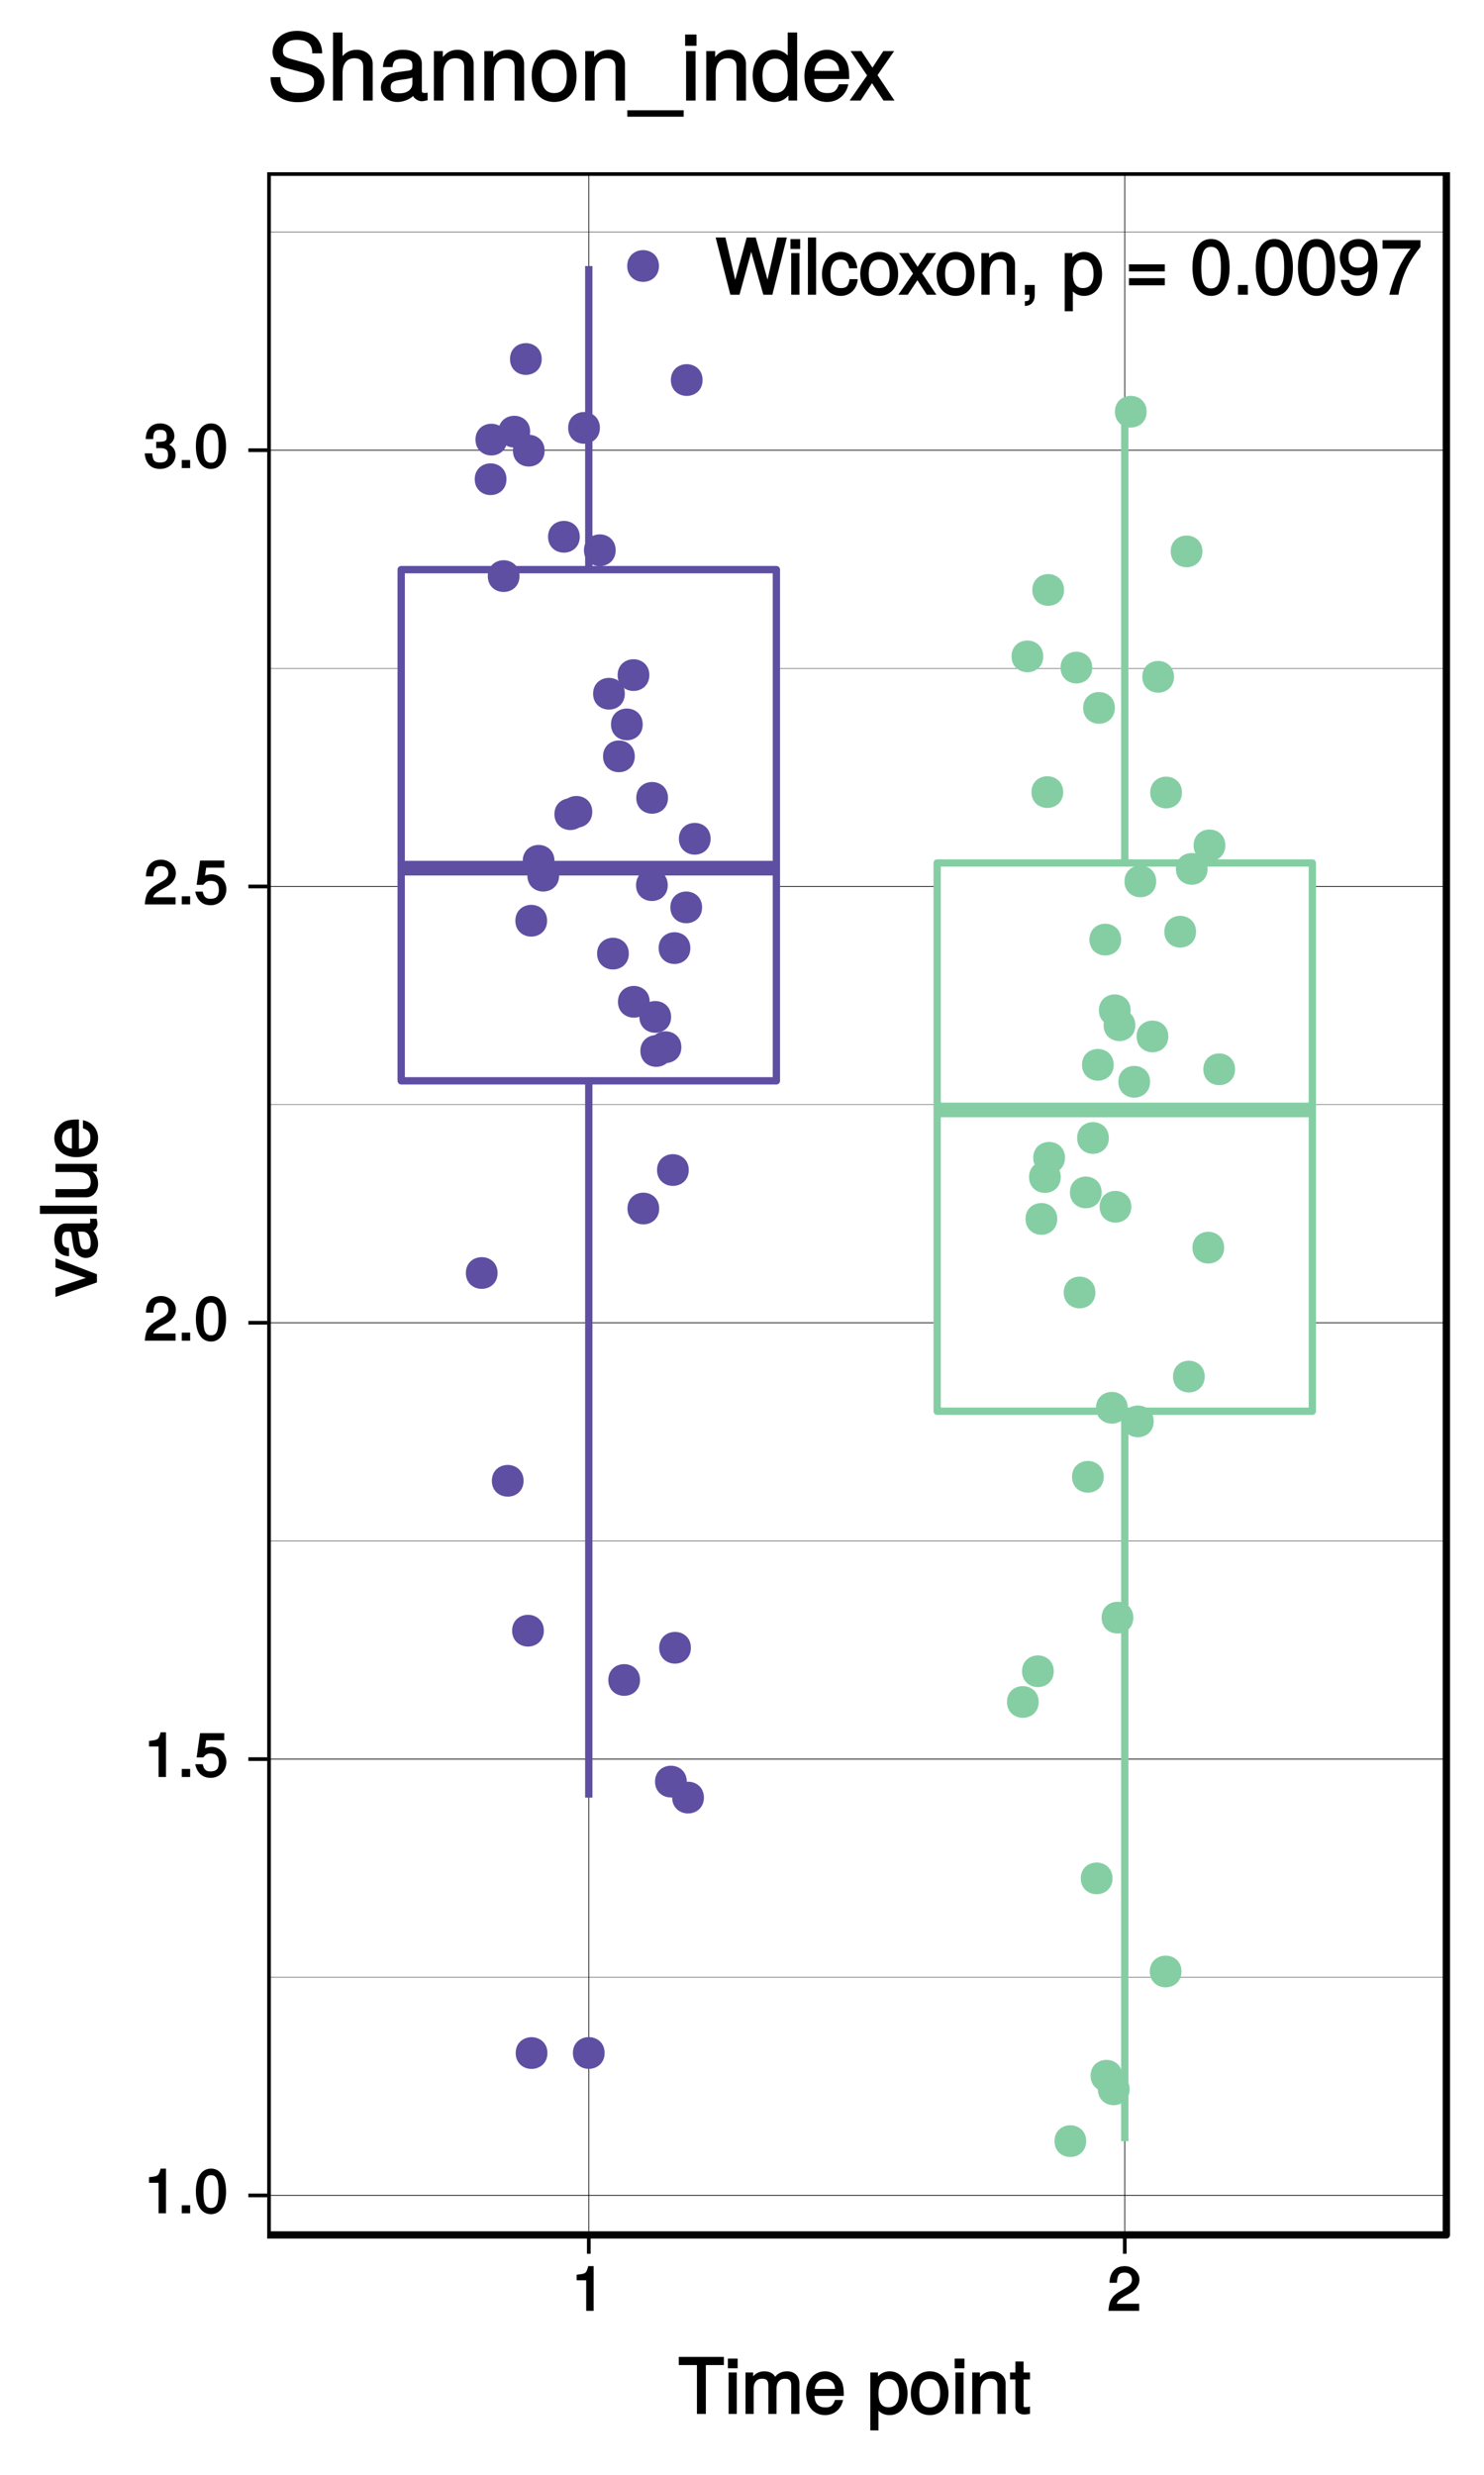 <?xml version="1.0" encoding="UTF-8"?>
<svg xmlns="http://www.w3.org/2000/svg" xmlns:xlink="http://www.w3.org/1999/xlink" width="216pt" height="360pt" viewBox="0 0 216 360" version="1.1">
<defs>
<g>
<symbol overflow="visible" id="glyph0-0">
<path style="stroke:none;" d=""/>
</symbol>
<symbol overflow="visible" id="glyph0-1">
<path style="stroke:none;" d="M 10.266 -8.328 L 9 -8.328 L 7.484 -1.641 L 7.766 -1.641 L 5.891 -8.328 L 4.578 -8.328 L 2.766 -1.641 L 3.031 -1.641 L 1.484 -8.328 L 0.062 -8.328 L 2.203 0 L 3.531 0 L 5.375 -6.75 L 5.094 -6.75 L 7 0 L 8.312 0 L 10.422 -8.328 Z M 10.266 -8.328 "/>
</symbol>
<symbol overflow="visible" id="glyph0-2">
<path style="stroke:none;" d="M 1.828 -0.125 L 1.828 -6.062 L 0.625 -6.062 L 0.625 0 L 1.828 0 Z M 1.938 -6.797 L 1.938 -8.094 L 0.516 -8.094 L 0.516 -6.656 L 1.938 -6.656 Z M 1.938 -6.797 "/>
</symbol>
<symbol overflow="visible" id="glyph0-3">
<path style="stroke:none;" d="M 1.797 -0.125 L 1.797 -8.328 L 0.609 -8.328 L 0.609 0 L 1.797 0 Z M 1.797 -0.125 "/>
</symbol>
<symbol overflow="visible" id="glyph0-4">
<path style="stroke:none;" d="M 5.266 -2.266 L 4.219 -2.266 C 4.047 -1.188 3.719 -0.969 2.922 -0.969 C 1.906 -0.969 1.438 -1.609 1.438 -2.969 C 1.438 -4.422 1.906 -5.109 2.906 -5.109 C 3.672 -5.109 4.016 -4.781 4.156 -3.844 L 5.344 -3.844 C 5.219 -5.391 4.203 -6.234 2.922 -6.234 C 1.359 -6.234 0.203 -4.891 0.203 -2.969 C 0.203 -1.109 1.344 0.172 2.906 0.172 C 4.281 0.172 5.297 -0.797 5.406 -2.266 Z M 5.266 -2.266 "/>
</symbol>
<symbol overflow="visible" id="glyph0-5">
<path style="stroke:none;" d="M 5.766 -2.984 C 5.766 -4.984 4.672 -6.234 3 -6.234 C 1.375 -6.234 0.25 -4.969 0.25 -3.031 C 0.25 -1.078 1.375 0.172 3.016 0.172 C 4.641 0.172 5.766 -1.078 5.766 -2.984 Z M 4.531 -3 C 4.531 -1.641 4.031 -0.969 3.016 -0.969 C 1.984 -0.969 1.484 -1.625 1.484 -3.031 C 1.484 -4.422 1.984 -5.109 3.016 -5.109 C 4.047 -5.109 4.531 -4.438 4.531 -3 Z M 4.531 -3 "/>
</symbol>
<symbol overflow="visible" id="glyph0-6">
<path style="stroke:none;" d="M 5.312 -0.234 L 3.375 -3.125 L 5.422 -6.062 L 4.047 -6.062 L 2.734 -4.062 L 1.406 -6.062 L 0.031 -6.062 L 2.062 -3.078 L -0.078 0 L 1.297 0 L 2.703 -2.109 L 4.078 0 L 5.469 0 Z M 5.312 -0.234 "/>
</symbol>
<symbol overflow="visible" id="glyph0-7">
<path style="stroke:none;" d="M 5.516 -0.125 L 5.516 -4.5 C 5.516 -5.469 4.656 -6.234 3.547 -6.234 C 2.688 -6.234 2.031 -5.859 1.531 -5.047 L 1.75 -4.953 L 1.75 -6.062 L 0.625 -6.062 L 0.625 0 L 1.828 0 L 1.828 -3.328 C 1.828 -4.5 2.328 -5.141 3.266 -5.141 C 4 -5.141 4.312 -4.844 4.312 -4.141 L 4.312 0 L 5.516 0 Z M 5.516 -0.125 "/>
</symbol>
<symbol overflow="visible" id="glyph0-8">
<path style="stroke:none;" d="M 2.25 0.047 L 2.25 -1.422 L 0.812 -1.422 L 0.812 0 L 1.484 0 L 1.484 0.062 C 1.484 0.828 1.484 0.906 0.812 0.938 L 0.812 1.625 C 1.734 1.625 2.25 1 2.25 0.047 Z M 2.25 0.047 "/>
</symbol>
<symbol overflow="visible" id="glyph0-9">
<path style="stroke:none;" d=""/>
</symbol>
<symbol overflow="visible" id="glyph0-10">
<path style="stroke:none;" d="M 5.906 -2.969 C 5.906 -4.922 4.828 -6.234 3.297 -6.234 C 2.5 -6.234 1.781 -5.828 1.344 -5.141 L 1.578 -5.047 L 1.578 -6.062 L 0.469 -6.062 L 0.469 2.406 L 1.656 2.406 L 1.656 -0.828 L 1.422 -0.734 C 1.906 -0.125 2.547 0.172 3.297 0.172 C 4.797 0.172 5.906 -1.125 5.906 -2.969 Z M 4.672 -3 C 4.672 -1.672 4.141 -0.969 3.141 -0.969 C 2.172 -0.969 1.656 -1.625 1.656 -2.984 C 1.656 -4.344 2.172 -5.094 3.141 -5.094 C 4.156 -5.094 4.672 -4.375 4.672 -3 Z M 4.672 -3 "/>
</symbol>
<symbol overflow="visible" id="glyph0-11">
<path style="stroke:none;" d="M 5.828 -3.531 L 5.828 -4.422 L 0.609 -4.422 L 0.609 -3.391 L 5.828 -3.391 Z M 5.828 -1.516 L 5.828 -2.406 L 0.609 -2.406 L 0.609 -1.375 L 5.828 -1.375 Z M 5.828 -1.516 "/>
</symbol>
<symbol overflow="visible" id="glyph0-12">
<path style="stroke:none;" d="M 5.734 -3.906 C 5.734 -6.609 4.734 -8.109 3.031 -8.109 C 1.344 -8.109 0.328 -6.594 0.328 -3.969 C 0.328 -1.328 1.359 0.172 3.031 0.172 C 4.688 0.172 5.734 -1.328 5.734 -3.906 Z M 4.469 -3.984 C 4.469 -1.766 4.094 -0.922 3.016 -0.922 C 1.984 -0.922 1.609 -1.812 1.609 -3.953 C 1.609 -6.094 1.984 -6.969 3.031 -6.969 C 4.094 -6.969 4.469 -6.094 4.469 -3.984 Z M 4.469 -3.984 "/>
</symbol>
<symbol overflow="visible" id="glyph0-13">
<path style="stroke:none;" d="M 2.25 -0.125 L 2.25 -1.422 L 0.812 -1.422 L 0.812 0 L 2.25 0 Z M 2.25 -0.125 "/>
</symbol>
<symbol overflow="visible" id="glyph0-14">
<path style="stroke:none;" d="M 5.75 -4.234 C 5.75 -6.688 4.766 -8.109 2.984 -8.109 C 1.484 -8.109 0.281 -6.906 0.281 -5.375 C 0.281 -3.906 1.406 -2.797 2.828 -2.797 C 3.562 -2.797 4.203 -3.094 4.703 -3.703 L 4.469 -3.797 C 4.469 -1.891 3.984 -0.969 2.875 -0.969 C 2.188 -0.969 1.844 -1.266 1.656 -2.156 L 0.422 -2.156 C 0.625 -0.734 1.609 0.172 2.812 0.172 C 4.641 0.172 5.75 -1.531 5.75 -4.234 Z M 4.422 -5.391 C 4.422 -4.438 3.891 -3.938 2.938 -3.938 C 2 -3.938 1.547 -4.391 1.547 -5.453 C 1.547 -6.438 2.078 -6.984 2.969 -6.984 C 3.875 -6.984 4.422 -6.406 4.422 -5.391 Z M 4.422 -5.391 "/>
</symbol>
<symbol overflow="visible" id="glyph0-15">
<path style="stroke:none;" d="M 5.875 -6.984 L 5.875 -7.938 L 0.359 -7.938 L 0.359 -6.703 L 4.453 -6.703 C 3.078 -4.969 1.938 -2.578 1.344 0 L 2.672 0 C 3.125 -2.656 4.188 -4.922 5.875 -6.938 Z M 5.875 -6.984 "/>
</symbol>
<symbol overflow="visible" id="glyph1-0">
<path style="stroke:none;" d=""/>
</symbol>
<symbol overflow="visible" id="glyph1-1">
<path style="stroke:none;" d="M 3.203 -0.125 L 3.203 -6.5 L 2.422 -6.5 C 2.109 -5.406 2.094 -5.406 0.734 -5.25 L 0.734 -4.438 L 2.125 -4.438 L 2.125 0 L 3.203 0 Z M 3.203 -0.125 "/>
</symbol>
<symbol overflow="visible" id="glyph1-2">
<path style="stroke:none;" d="M 1.828 -0.125 L 1.828 -1.172 L 0.609 -1.172 L 0.609 0 L 1.828 0 Z M 1.828 -0.125 "/>
</symbol>
<symbol overflow="visible" id="glyph1-3">
<path style="stroke:none;" d="M 4.609 -3.125 C 4.609 -5.297 3.781 -6.5 2.422 -6.5 C 1.078 -6.5 0.219 -5.281 0.219 -3.188 C 0.219 -1.078 1.078 0.125 2.422 0.125 C 3.734 0.125 4.609 -1.078 4.609 -3.125 Z M 3.516 -3.203 C 3.516 -1.438 3.266 -0.781 2.406 -0.781 C 1.578 -0.781 1.312 -1.469 1.312 -3.172 C 1.312 -4.875 1.578 -5.547 2.422 -5.547 C 3.25 -5.547 3.516 -4.875 3.516 -3.203 Z M 3.516 -3.203 "/>
</symbol>
<symbol overflow="visible" id="glyph1-4">
<path style="stroke:none;" d="M 4.656 -2.203 C 4.656 -3.438 3.688 -4.375 2.5 -4.375 C 2.062 -4.375 1.594 -4.219 1.547 -4.188 L 1.719 -5.344 L 4.344 -5.344 L 4.344 -6.375 L 0.828 -6.375 L 0.328 -2.844 L 1.281 -2.844 C 1.688 -3.312 1.875 -3.422 2.359 -3.422 C 3.188 -3.422 3.562 -3.016 3.562 -2.094 C 3.562 -1.203 3.203 -0.812 2.359 -0.812 C 1.688 -0.812 1.422 -1.031 1.203 -1.859 L 0.125 -1.859 C 0.406 -0.5 1.266 0.125 2.375 0.125 C 3.641 0.125 4.656 -0.875 4.656 -2.203 Z M 4.656 -2.203 "/>
</symbol>
<symbol overflow="visible" id="glyph1-5">
<path style="stroke:none;" d="M 4.641 -4.547 C 4.641 -5.594 3.672 -6.5 2.5 -6.5 C 1.219 -6.5 0.328 -5.719 0.281 -4.078 L 1.359 -4.078 C 1.422 -5.25 1.703 -5.562 2.469 -5.562 C 3.172 -5.562 3.547 -5.188 3.547 -4.516 C 3.547 -4.031 3.297 -3.703 2.75 -3.391 L 1.938 -2.922 C 0.641 -2.188 0.219 -1.5 0.125 0 L 4.594 0 L 4.594 -1.031 L 1.344 -1.031 C 1.406 -1.406 1.641 -1.641 2.406 -2.078 L 3.281 -2.562 C 4.156 -3.031 4.641 -3.781 4.641 -4.547 Z M 4.641 -4.547 "/>
</symbol>
<symbol overflow="visible" id="glyph1-6">
<path style="stroke:none;" d="M 4.594 -1.938 C 4.594 -2.703 4.141 -3.266 3.391 -3.531 L 3.391 -3.266 C 3.969 -3.5 4.422 -4.031 4.422 -4.656 C 4.422 -5.734 3.547 -6.5 2.359 -6.5 C 1.109 -6.5 0.281 -5.688 0.25 -4.219 L 1.344 -4.219 C 1.359 -5.281 1.578 -5.562 2.375 -5.562 C 3.062 -5.562 3.312 -5.281 3.312 -4.625 C 3.312 -3.953 3.188 -3.812 1.781 -3.812 L 1.781 -2.906 L 2.359 -2.906 C 3.219 -2.906 3.5 -2.625 3.5 -1.938 C 3.5 -1.156 3.172 -0.812 2.359 -0.812 C 1.516 -0.812 1.266 -1.109 1.203 -2.141 L 0.109 -2.141 C 0.219 -0.625 1.062 0.125 2.344 0.125 C 3.625 0.125 4.594 -0.766 4.594 -1.938 Z M 4.594 -1.938 "/>
</symbol>
<symbol overflow="visible" id="glyph2-0">
<path style="stroke:none;" d=""/>
</symbol>
<symbol overflow="visible" id="glyph2-1">
<path style="stroke:none;" d="M 6.656 -7.25 L 6.656 -8.297 L 0.094 -8.297 L 0.094 -7.109 L 2.734 -7.109 L 2.734 0 L 4.031 0 L 4.031 -7.109 L 6.656 -7.109 Z M 6.656 -7.25 "/>
</symbol>
<symbol overflow="visible" id="glyph2-2">
<path style="stroke:none;" d="M 1.812 -0.125 L 1.812 -6.031 L 0.625 -6.031 L 0.625 0 L 1.812 0 Z M 1.938 -6.766 L 1.938 -8.047 L 0.516 -8.047 L 0.516 -6.641 L 1.938 -6.641 Z M 1.938 -6.766 "/>
</symbol>
<symbol overflow="visible" id="glyph2-3">
<path style="stroke:none;" d="M 8.484 -0.125 L 8.484 -4.453 C 8.484 -5.484 7.781 -6.203 6.703 -6.203 C 5.938 -6.203 5.375 -5.922 4.953 -5.406 C 4.688 -5.891 4.141 -6.203 3.391 -6.203 C 2.625 -6.203 2.016 -5.875 1.516 -5.188 L 1.75 -5.078 L 1.75 -6.031 L 0.641 -6.031 L 0.641 0 L 1.828 0 L 1.828 -3.75 C 1.828 -4.594 2.297 -5.125 3.047 -5.125 C 3.734 -5.125 3.969 -4.844 3.969 -4.109 L 3.969 0 L 5.156 0 L 5.156 -3.75 C 5.156 -4.594 5.641 -5.125 6.391 -5.125 C 7.062 -5.125 7.297 -4.828 7.297 -4.109 L 7.297 0 L 8.484 0 Z M 8.484 -0.125 "/>
</symbol>
<symbol overflow="visible" id="glyph2-4">
<path style="stroke:none;" d="M 5.781 -2.75 C 5.781 -3.594 5.703 -4.109 5.547 -4.547 C 5.172 -5.484 4.156 -6.203 3.078 -6.203 C 1.469 -6.203 0.297 -4.875 0.297 -2.984 C 0.297 -1.094 1.438 0.172 3.062 0.172 C 4.375 0.172 5.422 -0.719 5.672 -2.031 L 4.5 -2.031 C 4.203 -1.125 3.828 -0.953 3.094 -0.953 C 2.141 -0.953 1.547 -1.438 1.531 -2.625 L 5.781 -2.625 Z M 4.75 -3.469 C 4.75 -3.469 4.562 -3.625 4.578 -3.641 L 1.562 -3.641 C 1.625 -4.516 2.141 -5.078 3.062 -5.078 C 3.969 -5.078 4.516 -4.469 4.516 -3.562 Z M 4.75 -3.469 "/>
</symbol>
<symbol overflow="visible" id="glyph2-5">
<path style="stroke:none;" d=""/>
</symbol>
<symbol overflow="visible" id="glyph2-6">
<path style="stroke:none;" d="M 5.891 -2.953 C 5.891 -4.891 4.812 -6.203 3.281 -6.203 C 2.5 -6.203 1.766 -5.812 1.344 -5.125 L 1.578 -5.031 L 1.578 -6.031 L 0.469 -6.031 L 0.469 2.391 L 1.656 2.391 L 1.656 -0.828 L 1.422 -0.719 C 1.906 -0.125 2.547 0.172 3.281 0.172 C 4.781 0.172 5.891 -1.125 5.891 -2.953 Z M 4.656 -2.984 C 4.656 -1.672 4.125 -0.969 3.125 -0.969 C 2.156 -0.969 1.656 -1.609 1.656 -2.969 C 1.656 -4.328 2.156 -5.078 3.125 -5.078 C 4.141 -5.078 4.656 -4.359 4.656 -2.984 Z M 4.656 -2.984 "/>
</symbol>
<symbol overflow="visible" id="glyph2-7">
<path style="stroke:none;" d="M 5.734 -2.969 C 5.734 -4.969 4.656 -6.203 2.984 -6.203 C 1.375 -6.203 0.25 -4.953 0.25 -3.016 C 0.25 -1.078 1.359 0.172 3 0.172 C 4.625 0.172 5.734 -1.078 5.734 -2.969 Z M 4.516 -2.984 C 4.516 -1.625 4.016 -0.953 3 -0.953 C 1.984 -0.953 1.484 -1.609 1.484 -3.016 C 1.484 -4.406 1.984 -5.078 3 -5.078 C 4.031 -5.078 4.516 -4.406 4.516 -2.984 Z M 4.516 -2.984 "/>
</symbol>
<symbol overflow="visible" id="glyph2-8">
<path style="stroke:none;" d="M 5.484 -0.125 L 5.484 -4.484 C 5.484 -5.438 4.641 -6.203 3.531 -6.203 C 2.672 -6.203 2.031 -5.828 1.516 -5.031 L 1.75 -4.922 L 1.75 -6.031 L 0.625 -6.031 L 0.625 0 L 1.812 0 L 1.812 -3.312 C 1.812 -4.484 2.328 -5.125 3.25 -5.125 C 3.984 -5.125 4.297 -4.812 4.297 -4.125 L 4.297 0 L 5.484 0 Z M 5.484 -0.125 "/>
</symbol>
<symbol overflow="visible" id="glyph2-9">
<path style="stroke:none;" d="M 2.922 -0.125 L 2.922 -1.078 C 2.672 -1.016 2.531 -1 2.359 -1 C 1.953 -1 1.984 -0.969 1.984 -1.375 L 1.984 -5.016 L 2.922 -5.016 L 2.922 -6.031 L 1.984 -6.031 L 1.984 -7.625 L 0.797 -7.625 L 0.797 -6.031 L 0.016 -6.031 L 0.016 -5.016 L 0.797 -5.016 L 0.797 -0.969 C 0.797 -0.391 1.328 0.078 2.047 0.078 C 2.266 0.078 2.484 0.062 2.922 -0.016 Z M 2.922 -0.125 "/>
</symbol>
<symbol overflow="visible" id="glyph3-0">
<path style="stroke:none;" d=""/>
</symbol>
<symbol overflow="visible" id="glyph3-1">
<path style="stroke:none;" d="M -6.031 -5.344 L -6.031 -4.219 L -1.219 -2.547 L -1.219 -2.812 L -6.031 -1.234 L -6.031 0.078 L 0 -2.031 L 0 -3.219 L -6.031 -5.531 Z M -6.031 -5.344 "/>
</symbol>
<symbol overflow="visible" id="glyph3-2">
<path style="stroke:none;" d="M -0.156 -6.016 L -1.016 -6.016 C -0.969 -5.781 -0.969 -5.734 -0.969 -5.688 C -0.969 -5.375 -0.984 -5.328 -1.281 -5.328 L -4.484 -5.328 C -5.516 -5.328 -6.203 -4.438 -6.203 -3.031 C -6.203 -1.625 -5.516 -0.625 -4.062 -0.562 L -4.062 -1.766 C -4.891 -1.844 -5.078 -2.141 -5.078 -2.984 C -5.078 -3.812 -4.906 -4.141 -4.359 -4.141 L -4.109 -4.141 C -3.734 -4.141 -3.703 -4.047 -3.625 -3.328 C -3.453 -2.031 -3.406 -1.828 -3.266 -1.469 C -2.984 -0.797 -2.328 -0.312 -1.625 -0.312 C -0.578 -0.312 0.172 -1.188 0.172 -2.359 C 0.172 -3.094 -0.172 -3.891 -0.531 -4.234 C -0.375 -4.266 0.078 -4.812 0.078 -5.266 C 0.078 -5.438 0.062 -5.594 -0.062 -6.016 Z M -2.125 -4.141 C -1.297 -4.141 -0.906 -3.438 -0.906 -2.547 C -0.906 -1.844 -1.016 -1.547 -1.656 -1.547 C -2.25 -1.547 -2.391 -1.828 -2.531 -2.812 C -2.656 -3.766 -2.703 -3.969 -2.781 -4.141 Z M -2.125 -4.141 "/>
</symbol>
<symbol overflow="visible" id="glyph3-3">
<path style="stroke:none;" d="M -0.125 -1.797 L -8.297 -1.797 L -8.297 -0.609 L 0 -0.609 L 0 -1.797 Z M -0.125 -1.797 "/>
</symbol>
<symbol overflow="visible" id="glyph3-4">
<path style="stroke:none;" d="M -0.125 -5.438 L -6.031 -5.438 L -6.031 -4.25 L -2.719 -4.25 C -1.547 -4.25 -0.906 -3.766 -0.906 -2.812 C -0.906 -2.094 -1.203 -1.766 -1.906 -1.766 L -6.031 -1.766 L -6.031 -0.578 L -1.547 -0.578 C -0.578 -0.578 0.172 -1.438 0.172 -2.547 C 0.172 -3.406 -0.172 -4.031 -0.922 -4.562 L -1.016 -4.328 L 0 -4.328 L 0 -5.438 Z M -0.125 -5.438 "/>
</symbol>
<symbol overflow="visible" id="glyph3-5">
<path style="stroke:none;" d="M -2.75 -5.781 C -3.594 -5.781 -4.109 -5.703 -4.547 -5.547 C -5.484 -5.172 -6.203 -4.156 -6.203 -3.078 C -6.203 -1.469 -4.875 -0.297 -2.984 -0.297 C -1.094 -0.297 0.172 -1.438 0.172 -3.062 C 0.172 -4.375 -0.719 -5.422 -2.031 -5.672 L -2.031 -4.5 C -1.125 -4.203 -0.953 -3.828 -0.953 -3.094 C -0.953 -2.141 -1.438 -1.547 -2.625 -1.531 L -2.625 -5.781 Z M -3.469 -4.75 C -3.469 -4.75 -3.625 -4.562 -3.641 -4.578 L -3.641 -1.562 C -4.516 -1.625 -5.078 -2.141 -5.078 -3.062 C -5.078 -3.969 -4.469 -4.516 -3.562 -4.516 Z M -3.469 -4.75 "/>
</symbol>
<symbol overflow="visible" id="glyph4-0">
<path style="stroke:none;" d=""/>
</symbol>
<symbol overflow="visible" id="glyph4-1">
<path style="stroke:none;" d="M 8.328 -2.766 C 8.328 -3.969 7.453 -4.984 6.156 -5.328 L 3.734 -5.984 C 2.578 -6.281 2.281 -6.516 2.281 -7.266 C 2.281 -8.234 3.016 -8.828 4.297 -8.828 C 5.828 -8.828 6.562 -8.266 6.562 -6.875 L 8 -6.875 C 8 -8.906 6.562 -10.141 4.344 -10.141 C 2.234 -10.141 0.781 -8.828 0.781 -7.094 C 0.781 -5.922 1.547 -5.047 2.812 -4.719 L 5.203 -4.078 C 6.422 -3.766 6.828 -3.406 6.828 -2.656 C 6.828 -1.594 6.172 -1.125 4.516 -1.125 C 2.688 -1.125 1.922 -1.891 1.922 -3.406 L 0.484 -3.406 C 0.484 -0.984 2.172 0.234 4.438 0.234 C 6.875 0.234 8.328 -1.062 8.328 -2.766 Z M 8.328 -2.766 "/>
</symbol>
<symbol overflow="visible" id="glyph4-2">
<path style="stroke:none;" d="M 6.547 -0.125 L 6.547 -5.359 C 6.547 -6.516 5.578 -7.391 4.234 -7.391 C 3.266 -7.391 2.562 -7.031 1.922 -6.188 L 2.156 -6.094 L 2.156 -9.906 L 0.781 -9.906 L 0.781 0 L 2.156 0 L 2.156 -3.953 C 2.156 -5.359 2.766 -6.156 3.891 -6.156 C 4.672 -6.156 5.172 -5.828 5.172 -4.922 L 5.172 0 L 6.547 0 Z M 6.547 -0.125 "/>
</symbol>
<symbol overflow="visible" id="glyph4-3">
<path style="stroke:none;" d="M 7.203 -0.156 L 7.203 -1.156 C 6.938 -1.109 6.891 -1.109 6.828 -1.109 C 6.438 -1.109 6.359 -1.156 6.359 -1.5 L 6.359 -5.359 C 6.359 -6.594 5.328 -7.391 3.625 -7.391 C 1.953 -7.391 0.781 -6.609 0.703 -4.875 L 2.094 -4.875 C 2.188 -5.844 2.562 -6.094 3.594 -6.094 C 4.578 -6.094 4.984 -5.859 4.984 -5.203 L 4.984 -4.906 C 4.984 -4.453 4.859 -4.391 3.984 -4.297 C 2.422 -4.094 2.188 -4.047 1.766 -3.875 C 0.969 -3.531 0.406 -2.766 0.406 -1.922 C 0.406 -0.672 1.422 0.203 2.828 0.203 C 3.703 0.203 4.656 -0.219 5.094 -0.672 C 5.156 -0.422 5.766 0.094 6.312 0.094 C 6.531 0.094 6.703 0.062 7.203 -0.047 Z M 4.984 -2.516 C 4.984 -1.531 4.125 -1.047 3.062 -1.047 C 2.203 -1.047 1.828 -1.203 1.828 -1.953 C 1.828 -2.688 2.188 -2.859 3.359 -3.031 C 4.531 -3.188 4.766 -3.25 4.984 -3.359 Z M 4.984 -2.516 "/>
</symbol>
<symbol overflow="visible" id="glyph4-4">
<path style="stroke:none;" d="M 6.562 -0.125 L 6.562 -5.359 C 6.562 -6.516 5.578 -7.391 4.234 -7.391 C 3.203 -7.391 2.438 -6.938 1.828 -5.984 L 2.078 -5.891 L 2.078 -7.203 L 0.781 -7.203 L 0.781 0 L 2.156 0 L 2.156 -3.953 C 2.156 -5.359 2.781 -6.156 3.906 -6.156 C 4.781 -6.156 5.188 -5.75 5.188 -4.922 L 5.188 0 L 6.562 0 Z M 6.562 -0.125 "/>
</symbol>
<symbol overflow="visible" id="glyph4-5">
<path style="stroke:none;" d="M 6.859 -3.531 C 6.859 -5.922 5.578 -7.391 3.594 -7.391 C 1.656 -7.391 0.328 -5.922 0.328 -3.594 C 0.328 -1.266 1.641 0.203 3.609 0.203 C 5.547 0.203 6.859 -1.266 6.859 -3.531 Z M 5.438 -3.547 C 5.438 -1.922 4.812 -1.094 3.609 -1.094 C 2.375 -1.094 1.75 -1.922 1.75 -3.594 C 1.75 -5.25 2.375 -6.094 3.609 -6.094 C 4.844 -6.094 5.438 -5.266 5.438 -3.547 Z M 5.438 -3.547 "/>
</symbol>
<symbol overflow="visible" id="glyph4-6">
<path style="stroke:none;" d="M 7.766 2.203 L 7.766 1.406 L -0.438 1.406 L -0.438 2.344 L 7.766 2.344 Z M 7.766 2.203 "/>
</symbol>
<symbol overflow="visible" id="glyph4-7">
<path style="stroke:none;" d="M 2.156 -0.125 L 2.156 -7.203 L 0.781 -7.203 L 0.781 0 L 2.156 0 Z M 2.297 -8.094 L 2.297 -9.609 L 0.641 -9.609 L 0.641 -7.969 L 2.297 -7.969 Z M 2.297 -8.094 "/>
</symbol>
<symbol overflow="visible" id="glyph4-8">
<path style="stroke:none;" d="M 6.672 -0.125 L 6.672 -9.906 L 5.297 -9.906 L 5.297 -6.172 L 5.531 -6.266 C 5.062 -6.969 4.234 -7.391 3.312 -7.391 C 1.516 -7.391 0.203 -5.859 0.203 -3.656 C 0.203 -1.328 1.484 0.203 3.359 0.203 C 4.297 0.203 5.062 -0.203 5.656 -1.062 L 5.406 -1.156 L 5.406 0 L 6.672 0 Z M 5.297 -3.562 C 5.297 -1.969 4.672 -1.109 3.516 -1.109 C 2.297 -1.109 1.625 -1.984 1.625 -3.594 C 1.625 -5.203 2.297 -6.094 3.5 -6.094 C 4.688 -6.094 5.297 -5.156 5.297 -3.562 Z M 5.297 -3.562 "/>
</symbol>
<symbol overflow="visible" id="glyph4-9">
<path style="stroke:none;" d="M 6.906 -3.281 C 6.906 -4.281 6.828 -4.906 6.625 -5.422 C 6.172 -6.562 4.984 -7.391 3.703 -7.391 C 1.766 -7.391 0.391 -5.828 0.391 -3.547 C 0.391 -1.281 1.734 0.203 3.672 0.203 C 5.25 0.203 6.484 -0.828 6.781 -2.375 L 5.406 -2.375 C 5.062 -1.328 4.594 -1.094 3.703 -1.094 C 2.562 -1.094 1.828 -1.688 1.812 -3.141 L 6.906 -3.141 Z M 5.688 -4.156 C 5.688 -4.156 5.5 -4.297 5.5 -4.312 L 1.844 -4.312 C 1.922 -5.406 2.578 -6.094 3.688 -6.094 C 4.766 -6.094 5.453 -5.328 5.453 -4.25 Z M 5.688 -4.156 "/>
</symbol>
<symbol overflow="visible" id="glyph4-10">
<path style="stroke:none;" d="M 6.344 -0.219 L 4.016 -3.703 L 6.438 -7.203 L 4.859 -7.203 L 3.281 -4.797 L 1.672 -7.203 L 0.094 -7.203 L 2.5 -3.656 L -0.047 0 L 1.547 0 L 3.219 -2.531 L 4.891 0 L 6.5 0 Z M 6.344 -0.219 "/>
</symbol>
</g>
<clipPath id="clip1">
  <path d="M 38.891 25.055 L 211 25.055 L 211 326 L 38.891 326 Z M 38.891 25.055 "/>
</clipPath>
<clipPath id="clip2">
  <path d="M 38.891 287 L 211 287 L 211 288 L 38.891 288 Z M 38.891 287 "/>
</clipPath>
<clipPath id="clip3">
  <path d="M 38.891 224 L 211 224 L 211 225 L 38.891 225 Z M 38.891 224 "/>
</clipPath>
<clipPath id="clip4">
  <path d="M 38.891 160 L 211 160 L 211 161 L 38.891 161 Z M 38.891 160 "/>
</clipPath>
<clipPath id="clip5">
  <path d="M 38.891 97 L 211 97 L 211 98 L 38.891 98 Z M 38.891 97 "/>
</clipPath>
<clipPath id="clip6">
  <path d="M 38.891 33 L 211 33 L 211 34 L 38.891 34 Z M 38.891 33 "/>
</clipPath>
<clipPath id="clip7">
  <path d="M 38.891 319 L 211 319 L 211 320 L 38.891 320 Z M 38.891 319 "/>
</clipPath>
<clipPath id="clip8">
  <path d="M 38.891 255 L 211 255 L 211 256 L 38.891 256 Z M 38.891 255 "/>
</clipPath>
<clipPath id="clip9">
  <path d="M 38.891 192 L 211 192 L 211 193 L 38.891 193 Z M 38.891 192 "/>
</clipPath>
<clipPath id="clip10">
  <path d="M 38.891 128 L 211 128 L 211 130 L 38.891 130 Z M 38.891 128 "/>
</clipPath>
<clipPath id="clip11">
  <path d="M 38.891 65 L 211 65 L 211 66 L 38.891 66 Z M 38.891 65 "/>
</clipPath>
<clipPath id="clip12">
  <path d="M 85 25.055 L 86 25.055 L 86 326 L 85 326 Z M 85 25.055 "/>
</clipPath>
<clipPath id="clip13">
  <path d="M 163 25.055 L 164 25.055 L 164 326 L 163 326 Z M 163 25.055 "/>
</clipPath>
<clipPath id="clip14">
  <path d="M 38.891 25.055 L 211.52 25.055 L 211.52 326 L 38.891 326 Z M 38.891 25.055 "/>
</clipPath>
</defs>
<g id="surface20">
<rect x="0" y="0" width="216" height="360" style="fill:rgb(100%,100%,100%);fill-opacity:1;stroke:none;"/>
<rect x="0" y="0" width="216" height="360" style="fill:rgb(100%,100%,100%);fill-opacity:1;stroke:none;"/>
<path style="fill:none;stroke-width:1.067;stroke-linecap:round;stroke-linejoin:round;stroke:rgb(100%,100%,100%);stroke-opacity:1;stroke-miterlimit:10;" d="M 0 360 L 216 360 L 216 0 L 0 0 Z M 0 360 "/>
<g clip-path="url(#clip1)" clip-rule="nonzero">
<path style=" stroke:none;fill-rule:nonzero;fill:rgb(100%,100%,100%);fill-opacity:1;" d="M 38.891 325.109 L 210.52 325.109 L 210.52 25.055 L 38.891 25.055 Z M 38.891 325.109 "/>
</g>
<g clip-path="url(#clip2)" clip-rule="nonzero">
<path style="fill:none;stroke-width:0.053;stroke-linecap:butt;stroke-linejoin:round;stroke:rgb(0%,0%,0%);stroke-opacity:1;stroke-miterlimit:10;" d="M 38.891 287.625 L 210.52 287.625 "/>
</g>
<g clip-path="url(#clip3)" clip-rule="nonzero">
<path style="fill:none;stroke-width:0.053;stroke-linecap:butt;stroke-linejoin:round;stroke:rgb(0%,0%,0%);stroke-opacity:1;stroke-miterlimit:10;" d="M 38.891 224.156 L 210.52 224.156 "/>
</g>
<g clip-path="url(#clip4)" clip-rule="nonzero">
<path style="fill:none;stroke-width:0.053;stroke-linecap:butt;stroke-linejoin:round;stroke:rgb(0%,0%,0%);stroke-opacity:1;stroke-miterlimit:10;" d="M 38.891 160.688 L 210.52 160.688 "/>
</g>
<g clip-path="url(#clip5)" clip-rule="nonzero">
<path style="fill:none;stroke-width:0.053;stroke-linecap:butt;stroke-linejoin:round;stroke:rgb(0%,0%,0%);stroke-opacity:1;stroke-miterlimit:10;" d="M 38.891 97.219 L 210.52 97.219 "/>
</g>
<g clip-path="url(#clip6)" clip-rule="nonzero">
<path style="fill:none;stroke-width:0.053;stroke-linecap:butt;stroke-linejoin:round;stroke:rgb(0%,0%,0%);stroke-opacity:1;stroke-miterlimit:10;" d="M 38.891 33.754 L 210.52 33.754 "/>
</g>
<g clip-path="url(#clip7)" clip-rule="nonzero">
<path style="fill:none;stroke-width:0.107;stroke-linecap:butt;stroke-linejoin:round;stroke:rgb(0%,0%,0%);stroke-opacity:1;stroke-miterlimit:10;" d="M 38.891 319.359 L 210.52 319.359 "/>
</g>
<g clip-path="url(#clip8)" clip-rule="nonzero">
<path style="fill:none;stroke-width:0.107;stroke-linecap:butt;stroke-linejoin:round;stroke:rgb(0%,0%,0%);stroke-opacity:1;stroke-miterlimit:10;" d="M 38.891 255.891 L 210.52 255.891 "/>
</g>
<g clip-path="url(#clip9)" clip-rule="nonzero">
<path style="fill:none;stroke-width:0.107;stroke-linecap:butt;stroke-linejoin:round;stroke:rgb(0%,0%,0%);stroke-opacity:1;stroke-miterlimit:10;" d="M 38.891 192.422 L 210.52 192.422 "/>
</g>
<g clip-path="url(#clip10)" clip-rule="nonzero">
<path style="fill:none;stroke-width:0.107;stroke-linecap:butt;stroke-linejoin:round;stroke:rgb(0%,0%,0%);stroke-opacity:1;stroke-miterlimit:10;" d="M 38.891 128.953 L 210.52 128.953 "/>
</g>
<g clip-path="url(#clip11)" clip-rule="nonzero">
<path style="fill:none;stroke-width:0.107;stroke-linecap:butt;stroke-linejoin:round;stroke:rgb(0%,0%,0%);stroke-opacity:1;stroke-miterlimit:10;" d="M 38.891 65.488 L 210.52 65.488 "/>
</g>
<g clip-path="url(#clip12)" clip-rule="nonzero">
<path style="fill:none;stroke-width:0.107;stroke-linecap:butt;stroke-linejoin:round;stroke:rgb(0%,0%,0%);stroke-opacity:1;stroke-miterlimit:10;" d="M 85.699 325.109 L 85.699 25.055 "/>
</g>
<g clip-path="url(#clip13)" clip-rule="nonzero">
<path style="fill:none;stroke-width:0.107;stroke-linecap:butt;stroke-linejoin:round;stroke:rgb(0%,0%,0%);stroke-opacity:1;stroke-miterlimit:10;" d="M 163.711 325.109 L 163.711 25.055 "/>
</g>
<path style="fill-rule:nonzero;fill:rgb(36.863%,30.98%,63.529%);fill-opacity:1;stroke-width:0.709;stroke-linecap:round;stroke-linejoin:round;stroke:rgb(36.863%,30.98%,63.529%);stroke-opacity:1;stroke-miterlimit:10;" d="M 87.652 298.641 C 87.652 301.246 83.742 301.246 83.742 298.641 C 83.742 296.031 87.652 296.031 87.652 298.641 "/>
<path style="fill:none;stroke-width:1.067;stroke-linecap:butt;stroke-linejoin:round;stroke:rgb(36.863%,30.98%,63.529%);stroke-opacity:1;stroke-miterlimit:10;" d="M 85.699 82.863 L 85.699 38.703 "/>
<path style="fill:none;stroke-width:1.067;stroke-linecap:butt;stroke-linejoin:round;stroke:rgb(36.863%,30.98%,63.529%);stroke-opacity:1;stroke-miterlimit:10;" d="M 85.699 157.223 L 85.699 261.5 "/>
<path style="fill-rule:nonzero;fill:rgb(100%,100%,100%);fill-opacity:1;stroke-width:1.067;stroke-linecap:round;stroke-linejoin:round;stroke:rgb(36.863%,30.98%,63.529%);stroke-opacity:1;stroke-miterlimit:10;" d="M 58.395 82.863 L 58.395 157.223 L 113.004 157.223 L 113.004 82.863 Z M 58.395 82.863 "/>
<path style="fill:none;stroke-width:2.134;stroke-linecap:butt;stroke-linejoin:round;stroke:rgb(36.863%,30.98%,63.529%);stroke-opacity:1;stroke-miterlimit:10;" d="M 58.395 126.289 L 113.004 126.289 "/>
<path style="fill:none;stroke-width:1.067;stroke-linecap:butt;stroke-linejoin:round;stroke:rgb(52.157%,80.784%,64.314%);stroke-opacity:1;stroke-miterlimit:10;" d="M 163.711 125.535 L 163.711 59.906 "/>
<path style="fill:none;stroke-width:1.067;stroke-linecap:butt;stroke-linejoin:round;stroke:rgb(52.157%,80.784%,64.314%);stroke-opacity:1;stroke-miterlimit:10;" d="M 163.711 205.285 L 163.711 311.473 "/>
<path style="fill-rule:nonzero;fill:rgb(100%,100%,100%);fill-opacity:1;stroke-width:1.067;stroke-linecap:round;stroke-linejoin:round;stroke:rgb(52.157%,80.784%,64.314%);stroke-opacity:1;stroke-miterlimit:10;" d="M 136.406 125.535 L 136.406 205.285 L 191.016 205.285 L 191.016 125.535 Z M 136.406 125.535 "/>
<path style="fill:none;stroke-width:2.134;stroke-linecap:butt;stroke-linejoin:round;stroke:rgb(52.157%,80.784%,64.314%);stroke-opacity:1;stroke-miterlimit:10;" d="M 136.406 161.457 L 191.016 161.457 "/>
<path style="fill-rule:nonzero;fill:rgb(36.863%,30.98%,63.529%);fill-opacity:1;stroke-width:0.709;stroke-linecap:round;stroke-linejoin:round;stroke:rgb(36.863%,30.98%,63.529%);stroke-opacity:1;stroke-miterlimit:10;" d="M 81.023 127.379 C 81.023 129.988 77.113 129.988 77.113 127.379 C 77.113 124.773 81.023 124.773 81.023 127.379 "/>
<path style="fill-rule:nonzero;fill:rgb(52.157%,80.784%,64.314%);fill-opacity:1;stroke-width:0.709;stroke-linecap:round;stroke-linejoin:round;stroke:rgb(52.157%,80.784%,64.314%);stroke-opacity:1;stroke-miterlimit:10;" d="M 174.664 80.207 C 174.664 82.816 170.754 82.816 170.754 80.207 C 170.754 77.602 174.664 77.602 174.664 80.207 "/>
<path style="fill-rule:nonzero;fill:rgb(52.157%,80.784%,64.314%);fill-opacity:1;stroke-width:0.709;stroke-linecap:round;stroke-linejoin:round;stroke:rgb(52.157%,80.784%,64.314%);stroke-opacity:1;stroke-miterlimit:10;" d="M 162.828 136.68 C 162.828 139.285 158.918 139.285 158.918 136.68 C 158.918 134.07 162.828 134.07 162.828 136.68 "/>
<path style="fill-rule:nonzero;fill:rgb(36.863%,30.98%,63.529%);fill-opacity:1;stroke-width:0.709;stroke-linecap:round;stroke-linejoin:round;stroke:rgb(36.863%,30.98%,63.529%);stroke-opacity:1;stroke-miterlimit:10;" d="M 99.605 259.164 C 99.605 261.77 95.695 261.77 95.695 259.164 C 95.695 256.555 99.605 256.555 99.605 259.164 "/>
<path style="fill-rule:nonzero;fill:rgb(52.157%,80.784%,64.314%);fill-opacity:1;stroke-width:0.709;stroke-linecap:round;stroke-linejoin:round;stroke:rgb(52.157%,80.784%,64.314%);stroke-opacity:1;stroke-miterlimit:10;" d="M 179.414 155.547 C 179.414 158.152 175.504 158.152 175.504 155.547 C 175.504 152.938 179.414 152.938 179.414 155.547 "/>
<path style="fill-rule:nonzero;fill:rgb(36.863%,30.98%,63.529%);fill-opacity:1;stroke-width:0.709;stroke-linecap:round;stroke-linejoin:round;stroke:rgb(36.863%,30.98%,63.529%);stroke-opacity:1;stroke-miterlimit:10;" d="M 73.473 63.949 C 73.473 66.555 69.562 66.555 69.562 63.949 C 69.562 61.344 73.473 61.344 73.473 63.949 "/>
<path style="fill-rule:nonzero;fill:rgb(52.157%,80.784%,64.314%);fill-opacity:1;stroke-width:0.709;stroke-linecap:round;stroke-linejoin:round;stroke:rgb(52.157%,80.784%,64.314%);stroke-opacity:1;stroke-miterlimit:10;" d="M 166.543 59.891 C 166.543 62.496 162.633 62.496 162.633 59.891 C 162.633 57.285 166.543 57.285 166.543 59.891 "/>
<path style="fill-rule:nonzero;fill:rgb(36.863%,30.98%,63.529%);fill-opacity:1;stroke-width:0.709;stroke-linecap:round;stroke-linejoin:round;stroke:rgb(36.863%,30.98%,63.529%);stroke-opacity:1;stroke-miterlimit:10;" d="M 99.898 170.199 C 99.898 172.809 95.988 172.809 95.988 170.199 C 95.988 167.594 99.898 167.594 99.898 170.199 "/>
<path style="fill-rule:nonzero;fill:rgb(36.863%,30.98%,63.529%);fill-opacity:1;stroke-width:0.709;stroke-linecap:round;stroke-linejoin:round;stroke:rgb(36.863%,30.98%,63.529%);stroke-opacity:1;stroke-miterlimit:10;" d="M 89.258 80.043 C 89.258 82.648 85.348 82.648 85.348 80.043 C 85.348 77.434 89.258 77.434 89.258 80.043 "/>
<path style="fill-rule:nonzero;fill:rgb(52.157%,80.784%,64.314%);fill-opacity:1;stroke-width:0.709;stroke-linecap:round;stroke-linejoin:round;stroke:rgb(52.157%,80.784%,64.314%);stroke-opacity:1;stroke-miterlimit:10;" d="M 164.312 175.543 C 164.312 178.152 160.402 178.152 160.402 175.543 C 160.402 172.938 164.312 172.938 164.312 175.543 "/>
<path style="fill-rule:nonzero;fill:rgb(36.863%,30.98%,63.529%);fill-opacity:1;stroke-width:0.709;stroke-linecap:round;stroke-linejoin:round;stroke:rgb(36.863%,30.98%,63.529%);stroke-opacity:1;stroke-miterlimit:10;" d="M 101.91 55.285 C 101.91 57.891 98 57.891 98 55.285 C 98 52.676 101.91 52.676 101.91 55.285 "/>
<path style="fill-rule:nonzero;fill:rgb(52.157%,80.784%,64.314%);fill-opacity:1;stroke-width:0.709;stroke-linecap:round;stroke-linejoin:round;stroke:rgb(52.157%,80.784%,64.314%);stroke-opacity:1;stroke-miterlimit:10;" d="M 164.211 146.961 C 164.211 149.566 160.301 149.566 160.301 146.961 C 160.301 144.355 164.211 144.355 164.211 146.961 "/>
<path style="fill-rule:nonzero;fill:rgb(36.863%,30.98%,63.529%);fill-opacity:1;stroke-width:0.709;stroke-linecap:round;stroke-linejoin:round;stroke:rgb(36.863%,30.98%,63.529%);stroke-opacity:1;stroke-miterlimit:10;" d="M 93.195 105.379 C 93.195 107.984 89.285 107.984 89.285 105.379 C 89.285 102.77 93.195 102.77 93.195 105.379 "/>
<path style="fill-rule:nonzero;fill:rgb(52.157%,80.784%,64.314%);fill-opacity:1;stroke-width:0.709;stroke-linecap:round;stroke-linejoin:round;stroke:rgb(52.157%,80.784%,64.314%);stroke-opacity:1;stroke-miterlimit:10;" d="M 167.934 128.215 C 167.934 130.82 164.023 130.82 164.023 128.215 C 164.023 125.609 167.934 125.609 167.934 128.215 "/>
<path style="fill-rule:nonzero;fill:rgb(36.863%,30.98%,63.529%);fill-opacity:1;stroke-width:0.709;stroke-linecap:round;stroke-linejoin:round;stroke:rgb(36.863%,30.98%,63.529%);stroke-opacity:1;stroke-miterlimit:10;" d="M 75.262 83.805 C 75.262 86.41 71.352 86.41 71.352 83.805 C 71.352 81.195 75.262 81.195 75.262 83.805 "/>
<path style="fill-rule:nonzero;fill:rgb(36.863%,30.98%,63.529%);fill-opacity:1;stroke-width:0.709;stroke-linecap:round;stroke-linejoin:round;stroke:rgb(36.863%,30.98%,63.529%);stroke-opacity:1;stroke-miterlimit:10;" d="M 100.129 137.918 C 100.129 140.523 96.219 140.523 96.219 137.918 C 96.219 135.312 100.129 135.312 100.129 137.918 "/>
<path style="fill-rule:nonzero;fill:rgb(52.157%,80.784%,64.314%);fill-opacity:1;stroke-width:0.709;stroke-linecap:round;stroke-linejoin:round;stroke:rgb(52.157%,80.784%,64.314%);stroke-opacity:1;stroke-miterlimit:10;" d="M 157.742 311.461 C 157.742 314.066 153.836 314.066 153.836 311.461 C 153.836 308.855 157.742 308.855 157.742 311.461 "/>
<path style="fill-rule:nonzero;fill:rgb(36.863%,30.98%,63.529%);fill-opacity:1;stroke-width:0.709;stroke-linecap:round;stroke-linejoin:round;stroke:rgb(36.863%,30.98%,63.529%);stroke-opacity:1;stroke-miterlimit:10;" d="M 73.363 69.711 C 73.363 72.316 69.453 72.316 69.453 69.711 C 69.453 67.105 73.363 67.105 73.363 69.711 "/>
<path style="fill-rule:nonzero;fill:rgb(52.157%,80.784%,64.314%);fill-opacity:1;stroke-width:0.709;stroke-linecap:round;stroke-linejoin:round;stroke:rgb(52.157%,80.784%,64.314%);stroke-opacity:1;stroke-miterlimit:10;" d="M 160.297 214.828 C 160.297 217.434 156.387 217.434 156.387 214.828 C 156.387 212.223 160.297 212.223 160.297 214.828 "/>
<path style="fill-rule:nonzero;fill:rgb(36.863%,30.98%,63.529%);fill-opacity:1;stroke-width:0.709;stroke-linecap:round;stroke-linejoin:round;stroke:rgb(36.863%,30.98%,63.529%);stroke-opacity:1;stroke-miterlimit:10;" d="M 101.836 131.992 C 101.836 134.602 97.926 134.602 97.926 131.992 C 97.926 129.387 101.836 129.387 101.836 131.992 "/>
<path style="fill-rule:nonzero;fill:rgb(52.157%,80.784%,64.314%);fill-opacity:1;stroke-width:0.709;stroke-linecap:round;stroke-linejoin:round;stroke:rgb(52.157%,80.784%,64.314%);stroke-opacity:1;stroke-miterlimit:10;" d="M 177.824 181.496 C 177.824 184.102 173.914 184.102 173.914 181.496 C 173.914 178.887 177.824 178.887 177.824 181.496 "/>
<path style="fill-rule:nonzero;fill:rgb(52.157%,80.784%,64.314%);fill-opacity:1;stroke-width:0.709;stroke-linecap:round;stroke-linejoin:round;stroke:rgb(52.157%,80.784%,64.314%);stroke-opacity:1;stroke-miterlimit:10;" d="M 171.684 115.285 C 171.684 117.891 167.773 117.891 167.773 115.285 C 167.773 112.676 171.684 112.676 171.684 115.285 "/>
<path style="fill-rule:nonzero;fill:rgb(36.863%,30.98%,63.529%);fill-opacity:1;stroke-width:0.709;stroke-linecap:round;stroke-linejoin:round;stroke:rgb(36.863%,30.98%,63.529%);stroke-opacity:1;stroke-miterlimit:10;" d="M 92.039 110.02 C 92.039 112.629 88.129 112.629 88.129 110.02 C 88.129 107.414 92.039 107.414 92.039 110.02 "/>
<path style="fill-rule:nonzero;fill:rgb(36.863%,30.98%,63.529%);fill-opacity:1;stroke-width:0.709;stroke-linecap:round;stroke-linejoin:round;stroke:rgb(36.863%,30.98%,63.529%);stroke-opacity:1;stroke-miterlimit:10;" d="M 103.078 122.012 C 103.078 124.621 99.168 124.621 99.168 122.012 C 99.168 119.406 103.078 119.406 103.078 122.012 "/>
<path style="fill-rule:nonzero;fill:rgb(52.157%,80.784%,64.314%);fill-opacity:1;stroke-width:0.709;stroke-linecap:round;stroke-linejoin:round;stroke:rgb(52.157%,80.784%,64.314%);stroke-opacity:1;stroke-miterlimit:10;" d="M 170.527 98.453 C 170.527 101.062 166.617 101.062 166.617 98.453 C 166.617 95.848 170.527 95.848 170.527 98.453 "/>
<path style="fill-rule:nonzero;fill:rgb(36.863%,30.98%,63.529%);fill-opacity:1;stroke-width:0.709;stroke-linecap:round;stroke-linejoin:round;stroke:rgb(36.863%,30.98%,63.529%);stroke-opacity:1;stroke-miterlimit:10;" d="M 94.16 98.203 C 94.16 100.809 90.25 100.809 90.25 98.203 C 90.25 95.598 94.16 95.598 94.16 98.203 "/>
<path style="fill-rule:nonzero;fill:rgb(52.157%,80.784%,64.314%);fill-opacity:1;stroke-width:0.709;stroke-linecap:round;stroke-linejoin:round;stroke:rgb(52.157%,80.784%,64.314%);stroke-opacity:1;stroke-miterlimit:10;" d="M 167.043 157.363 C 167.043 159.969 163.133 159.969 163.133 157.363 C 163.133 154.754 167.043 154.754 167.043 157.363 "/>
<path style="fill-rule:nonzero;fill:rgb(36.863%,30.98%,63.529%);fill-opacity:1;stroke-width:0.709;stroke-linecap:round;stroke-linejoin:round;stroke:rgb(36.863%,30.98%,63.529%);stroke-opacity:1;stroke-miterlimit:10;" d="M 90.59 100.914 C 90.59 103.523 86.68 103.523 86.68 100.914 C 86.68 98.309 90.59 98.309 90.59 100.914 "/>
<path style="fill-rule:nonzero;fill:rgb(52.157%,80.784%,64.314%);fill-opacity:1;stroke-width:0.709;stroke-linecap:round;stroke-linejoin:round;stroke:rgb(52.157%,80.784%,64.314%);stroke-opacity:1;stroke-miterlimit:10;" d="M 159.086 188.012 C 159.086 190.621 155.18 190.621 155.18 188.012 C 155.18 185.406 159.086 185.406 159.086 188.012 "/>
<path style="fill-rule:nonzero;fill:rgb(52.157%,80.784%,64.314%);fill-opacity:1;stroke-width:0.709;stroke-linecap:round;stroke-linejoin:round;stroke:rgb(52.157%,80.784%,64.314%);stroke-opacity:1;stroke-miterlimit:10;" d="M 154.656 168.418 C 154.656 171.023 150.746 171.023 150.746 168.418 C 150.746 165.812 154.656 165.812 154.656 168.418 "/>
<path style="fill-rule:nonzero;fill:rgb(36.863%,30.98%,63.529%);fill-opacity:1;stroke-width:0.709;stroke-linecap:round;stroke-linejoin:round;stroke:rgb(36.863%,30.98%,63.529%);stroke-opacity:1;stroke-miterlimit:10;" d="M 102.102 261.488 C 102.102 264.094 98.191 264.094 98.191 261.488 C 98.191 258.879 102.102 258.879 102.102 261.488 "/>
<path style="fill-rule:nonzero;fill:rgb(36.863%,30.98%,63.529%);fill-opacity:1;stroke-width:0.709;stroke-linecap:round;stroke-linejoin:round;stroke:rgb(36.863%,30.98%,63.529%);stroke-opacity:1;stroke-miterlimit:10;" d="M 100.207 239.695 C 100.207 242.301 96.297 242.301 96.297 239.695 C 96.297 237.09 100.207 237.09 100.207 239.695 "/>
<path style="fill-rule:nonzero;fill:rgb(52.157%,80.784%,64.314%);fill-opacity:1;stroke-width:0.709;stroke-linecap:round;stroke-linejoin:round;stroke:rgb(52.157%,80.784%,64.314%);stroke-opacity:1;stroke-miterlimit:10;" d="M 171.617 286.785 C 171.617 289.391 167.707 289.391 167.707 286.785 C 167.707 284.18 171.617 284.18 171.617 286.785 "/>
<path style="fill-rule:nonzero;fill:rgb(36.863%,30.98%,63.529%);fill-opacity:1;stroke-width:0.709;stroke-linecap:round;stroke-linejoin:round;stroke:rgb(36.863%,30.98%,63.529%);stroke-opacity:1;stroke-miterlimit:10;" d="M 96.875 116.062 C 96.875 118.668 92.965 118.668 92.965 116.062 C 92.965 113.457 96.875 113.457 96.875 116.062 "/>
<path style="fill-rule:nonzero;fill:rgb(52.157%,80.784%,64.314%);fill-opacity:1;stroke-width:0.709;stroke-linecap:round;stroke-linejoin:round;stroke:rgb(52.157%,80.784%,64.314%);stroke-opacity:1;stroke-miterlimit:10;" d="M 150.832 247.578 C 150.832 250.184 146.922 250.184 146.922 247.578 C 146.922 244.973 150.832 244.973 150.832 247.578 "/>
<path style="fill-rule:nonzero;fill:rgb(36.863%,30.98%,63.529%);fill-opacity:1;stroke-width:0.709;stroke-linecap:round;stroke-linejoin:round;stroke:rgb(36.863%,30.98%,63.529%);stroke-opacity:1;stroke-miterlimit:10;" d="M 86.961 62.242 C 86.961 64.848 83.051 64.848 83.051 62.242 C 83.051 59.637 86.961 59.637 86.961 62.242 "/>
<path style="fill-rule:nonzero;fill:rgb(52.157%,80.784%,64.314%);fill-opacity:1;stroke-width:0.709;stroke-linecap:round;stroke-linejoin:round;stroke:rgb(52.157%,80.784%,64.314%);stroke-opacity:1;stroke-miterlimit:10;" d="M 173.734 135.535 C 173.734 138.141 169.824 138.141 169.824 135.535 C 169.824 132.93 173.734 132.93 173.734 135.535 "/>
<path style="fill-rule:nonzero;fill:rgb(36.863%,30.98%,63.529%);fill-opacity:1;stroke-width:0.709;stroke-linecap:round;stroke-linejoin:round;stroke:rgb(36.863%,30.98%,63.529%);stroke-opacity:1;stroke-miterlimit:10;" d="M 78.805 237.211 C 78.805 239.816 74.895 239.816 74.895 237.211 C 74.895 234.602 78.805 234.602 78.805 237.211 "/>
<path style="fill-rule:nonzero;fill:rgb(52.157%,80.784%,64.314%);fill-opacity:1;stroke-width:0.709;stroke-linecap:round;stroke-linejoin:round;stroke:rgb(52.157%,80.784%,64.314%);stroke-opacity:1;stroke-miterlimit:10;" d="M 159.992 173.457 C 159.992 176.062 156.082 176.062 156.082 173.457 C 156.082 170.852 159.992 170.852 159.992 173.457 "/>
<path style="fill-rule:nonzero;fill:rgb(36.863%,30.98%,63.529%);fill-opacity:1;stroke-width:0.709;stroke-linecap:round;stroke-linejoin:round;stroke:rgb(36.863%,30.98%,63.529%);stroke-opacity:1;stroke-miterlimit:10;" d="M 79.277 133.938 C 79.277 136.543 75.367 136.543 75.367 133.938 C 75.367 131.328 79.277 131.328 79.277 133.938 "/>
<path style="fill-rule:nonzero;fill:rgb(52.157%,80.784%,64.314%);fill-opacity:1;stroke-width:0.709;stroke-linecap:round;stroke-linejoin:round;stroke:rgb(52.157%,80.784%,64.314%);stroke-opacity:1;stroke-miterlimit:10;" d="M 154.52 85.82 C 154.52 88.426 150.609 88.426 150.609 85.82 C 150.609 83.211 154.52 83.211 154.52 85.82 "/>
<path style="fill-rule:nonzero;fill:rgb(52.157%,80.784%,64.314%);fill-opacity:1;stroke-width:0.709;stroke-linecap:round;stroke-linejoin:round;stroke:rgb(52.157%,80.784%,64.314%);stroke-opacity:1;stroke-miterlimit:10;" d="M 163 301.949 C 163 304.555 159.09 304.555 159.09 301.949 C 159.09 299.344 163 299.344 163 301.949 "/>
<path style="fill-rule:nonzero;fill:rgb(36.863%,30.98%,63.529%);fill-opacity:1;stroke-width:0.709;stroke-linecap:round;stroke-linejoin:round;stroke:rgb(36.863%,30.98%,63.529%);stroke-opacity:1;stroke-miterlimit:10;" d="M 84.961 118.438 C 84.961 121.043 81.051 121.043 81.051 118.438 C 81.051 115.832 84.961 115.832 84.961 118.438 "/>
<path style="fill-rule:nonzero;fill:rgb(52.157%,80.784%,64.314%);fill-opacity:1;stroke-width:0.709;stroke-linecap:round;stroke-linejoin:round;stroke:rgb(52.157%,80.784%,64.314%);stroke-opacity:1;stroke-miterlimit:10;" d="M 161.574 273.238 C 161.574 275.844 157.664 275.844 157.664 273.238 C 157.664 270.633 161.574 270.633 161.574 273.238 "/>
<path style="fill-rule:nonzero;fill:rgb(36.863%,30.98%,63.529%);fill-opacity:1;stroke-width:0.709;stroke-linecap:round;stroke-linejoin:round;stroke:rgb(36.863%,30.98%,63.529%);stroke-opacity:1;stroke-miterlimit:10;" d="M 76.809 62.789 C 76.809 65.395 72.898 65.395 72.898 62.789 C 72.898 60.184 76.809 60.184 76.809 62.789 "/>
<path style="fill-rule:nonzero;fill:rgb(52.157%,80.784%,64.314%);fill-opacity:1;stroke-width:0.709;stroke-linecap:round;stroke-linejoin:round;stroke:rgb(52.157%,80.784%,64.314%);stroke-opacity:1;stroke-miterlimit:10;" d="M 154.395 115.223 C 154.395 117.828 150.484 117.828 150.484 115.223 C 150.484 112.617 154.395 112.617 154.395 115.223 "/>
<path style="fill-rule:nonzero;fill:rgb(36.863%,30.98%,63.529%);fill-opacity:1;stroke-width:0.709;stroke-linecap:round;stroke-linejoin:round;stroke:rgb(36.863%,30.98%,63.529%);stroke-opacity:1;stroke-miterlimit:10;" d="M 79.324 298.648 C 79.324 301.258 75.414 301.258 75.414 298.648 C 75.414 296.043 79.324 296.043 79.324 298.648 "/>
<path style="fill-rule:nonzero;fill:rgb(52.157%,80.784%,64.314%);fill-opacity:1;stroke-width:0.709;stroke-linecap:round;stroke-linejoin:round;stroke:rgb(52.157%,80.784%,64.314%);stroke-opacity:1;stroke-miterlimit:10;" d="M 164.605 235.312 C 164.605 237.922 160.695 237.922 160.695 235.312 C 160.695 232.707 164.605 232.707 164.605 235.312 "/>
<path style="fill-rule:nonzero;fill:rgb(36.863%,30.98%,63.529%);fill-opacity:1;stroke-width:0.709;stroke-linecap:round;stroke-linejoin:round;stroke:rgb(36.863%,30.98%,63.529%);stroke-opacity:1;stroke-miterlimit:10;" d="M 80.352 125.219 C 80.352 127.824 76.441 127.824 76.441 125.219 C 76.441 122.609 80.352 122.609 80.352 125.219 "/>
<path style="fill-rule:nonzero;fill:rgb(36.863%,30.98%,63.529%);fill-opacity:1;stroke-width:0.709;stroke-linecap:round;stroke-linejoin:round;stroke:rgb(36.863%,30.98%,63.529%);stroke-opacity:1;stroke-miterlimit:10;" d="M 98.82 152.328 C 98.82 154.938 94.91 154.938 94.91 152.328 C 94.91 149.723 98.82 149.723 98.82 152.328 "/>
<path style="fill-rule:nonzero;fill:rgb(52.157%,80.784%,64.314%);fill-opacity:1;stroke-width:0.709;stroke-linecap:round;stroke-linejoin:round;stroke:rgb(52.157%,80.784%,64.314%);stroke-opacity:1;stroke-miterlimit:10;" d="M 151.496 95.48 C 151.496 98.086 147.586 98.086 147.586 95.48 C 147.586 92.875 151.496 92.875 151.496 95.48 "/>
<path style="fill-rule:nonzero;fill:rgb(36.863%,30.98%,63.529%);fill-opacity:1;stroke-width:0.709;stroke-linecap:round;stroke-linejoin:round;stroke:rgb(36.863%,30.98%,63.529%);stroke-opacity:1;stroke-miterlimit:10;" d="M 85.852 118.098 C 85.852 120.703 81.941 120.703 81.941 118.098 C 81.941 115.488 85.852 115.488 85.852 118.098 "/>
<path style="fill-rule:nonzero;fill:rgb(52.157%,80.784%,64.314%);fill-opacity:1;stroke-width:0.709;stroke-linecap:round;stroke-linejoin:round;stroke:rgb(52.157%,80.784%,64.314%);stroke-opacity:1;stroke-miterlimit:10;" d="M 174.996 200.25 C 174.996 202.855 171.086 202.855 171.086 200.25 C 171.086 197.641 174.996 197.641 174.996 200.25 "/>
<path style="fill-rule:nonzero;fill:rgb(36.863%,30.98%,63.529%);fill-opacity:1;stroke-width:0.709;stroke-linecap:round;stroke-linejoin:round;stroke:rgb(36.863%,30.98%,63.529%);stroke-opacity:1;stroke-miterlimit:10;" d="M 75.855 215.406 C 75.855 218.012 71.945 218.012 71.945 215.406 C 71.945 212.801 75.855 212.801 75.855 215.406 "/>
<path style="fill-rule:nonzero;fill:rgb(52.157%,80.784%,64.314%);fill-opacity:1;stroke-width:0.709;stroke-linecap:round;stroke-linejoin:round;stroke:rgb(52.157%,80.784%,64.314%);stroke-opacity:1;stroke-miterlimit:10;" d="M 167.57 206.762 C 167.57 209.371 163.66 209.371 163.66 206.762 C 163.66 204.156 167.57 204.156 167.57 206.762 "/>
<path style="fill-rule:nonzero;fill:rgb(36.863%,30.98%,63.529%);fill-opacity:1;stroke-width:0.709;stroke-linecap:round;stroke-linejoin:round;stroke:rgb(36.863%,30.98%,63.529%);stroke-opacity:1;stroke-miterlimit:10;" d="M 78.496 52.227 C 78.496 54.832 74.586 54.832 74.586 52.227 C 74.586 49.617 78.496 49.617 78.496 52.227 "/>
<path style="fill-rule:nonzero;fill:rgb(52.157%,80.784%,64.314%);fill-opacity:1;stroke-width:0.709;stroke-linecap:round;stroke-linejoin:round;stroke:rgb(52.157%,80.784%,64.314%);stroke-opacity:1;stroke-miterlimit:10;" d="M 154.043 171.223 C 154.043 173.828 150.133 173.828 150.133 171.223 C 150.133 168.613 154.043 168.613 154.043 171.223 "/>
<path style="fill-rule:nonzero;fill:rgb(36.863%,30.98%,63.529%);fill-opacity:1;stroke-width:0.709;stroke-linecap:round;stroke-linejoin:round;stroke:rgb(36.863%,30.98%,63.529%);stroke-opacity:1;stroke-miterlimit:10;" d="M 95.559 38.695 C 95.559 41.301 91.648 41.301 91.648 38.695 C 91.648 36.086 95.559 36.086 95.559 38.695 "/>
<path style="fill-rule:nonzero;fill:rgb(52.157%,80.784%,64.314%);fill-opacity:1;stroke-width:0.709;stroke-linecap:round;stroke-linejoin:round;stroke:rgb(52.157%,80.784%,64.314%);stroke-opacity:1;stroke-miterlimit:10;" d="M 177.996 122.977 C 177.996 125.582 174.086 125.582 174.086 122.977 C 174.086 120.367 177.996 120.367 177.996 122.977 "/>
<path style="fill-rule:nonzero;fill:rgb(52.157%,80.784%,64.314%);fill-opacity:1;stroke-width:0.709;stroke-linecap:round;stroke-linejoin:round;stroke:rgb(52.157%,80.784%,64.314%);stroke-opacity:1;stroke-miterlimit:10;" d="M 161.75 154.895 C 161.75 157.5 157.84 157.5 157.84 154.895 C 157.84 152.289 161.75 152.289 161.75 154.895 "/>
<path style="fill-rule:nonzero;fill:rgb(36.863%,30.98%,63.529%);fill-opacity:1;stroke-width:0.709;stroke-linecap:round;stroke-linejoin:round;stroke:rgb(36.863%,30.98%,63.529%);stroke-opacity:1;stroke-miterlimit:10;" d="M 92.805 244.383 C 92.805 246.988 88.895 246.988 88.895 244.383 C 88.895 241.777 92.805 241.777 92.805 244.383 "/>
<path style="fill-rule:nonzero;fill:rgb(52.157%,80.784%,64.314%);fill-opacity:1;stroke-width:0.709;stroke-linecap:round;stroke-linejoin:round;stroke:rgb(52.157%,80.784%,64.314%);stroke-opacity:1;stroke-miterlimit:10;" d="M 153.023 243.113 C 153.023 245.719 149.113 245.719 149.113 243.113 C 149.113 240.508 153.023 240.508 153.023 243.113 "/>
<path style="fill-rule:nonzero;fill:rgb(36.863%,30.98%,63.529%);fill-opacity:1;stroke-width:0.709;stroke-linecap:round;stroke-linejoin:round;stroke:rgb(36.863%,30.98%,63.529%);stroke-opacity:1;stroke-miterlimit:10;" d="M 84.031 78.086 C 84.031 80.691 80.125 80.691 80.125 78.086 C 80.125 75.477 84.031 75.477 84.031 78.086 "/>
<path style="fill-rule:nonzero;fill:rgb(52.157%,80.784%,64.314%);fill-opacity:1;stroke-width:0.709;stroke-linecap:round;stroke-linejoin:round;stroke:rgb(52.157%,80.784%,64.314%);stroke-opacity:1;stroke-miterlimit:10;" d="M 158.625 97.113 C 158.625 99.719 154.719 99.719 154.719 97.113 C 154.719 94.508 158.625 94.508 158.625 97.113 "/>
<path style="fill-rule:nonzero;fill:rgb(36.863%,30.98%,63.529%);fill-opacity:1;stroke-width:0.709;stroke-linecap:round;stroke-linejoin:round;stroke:rgb(36.863%,30.98%,63.529%);stroke-opacity:1;stroke-miterlimit:10;" d="M 97.473 152.883 C 97.473 155.488 93.562 155.488 93.562 152.883 C 93.562 150.273 97.473 150.273 97.473 152.883 "/>
<path style="fill-rule:nonzero;fill:rgb(52.157%,80.784%,64.314%);fill-opacity:1;stroke-width:0.709;stroke-linecap:round;stroke-linejoin:round;stroke:rgb(52.157%,80.784%,64.314%);stroke-opacity:1;stroke-miterlimit:10;" d="M 164.062 303.93 C 164.062 306.535 160.152 306.535 160.152 303.93 C 160.152 301.324 164.062 301.324 164.062 303.93 "/>
<path style="fill-rule:nonzero;fill:rgb(36.863%,30.98%,63.529%);fill-opacity:1;stroke-width:0.709;stroke-linecap:round;stroke-linejoin:round;stroke:rgb(36.863%,30.98%,63.529%);stroke-opacity:1;stroke-miterlimit:10;" d="M 97.328 147.93 C 97.328 150.535 93.418 150.535 93.418 147.93 C 93.418 145.32 97.328 145.32 97.328 147.93 "/>
<path style="fill-rule:nonzero;fill:rgb(52.157%,80.784%,64.314%);fill-opacity:1;stroke-width:0.709;stroke-linecap:round;stroke-linejoin:round;stroke:rgb(52.157%,80.784%,64.314%);stroke-opacity:1;stroke-miterlimit:10;" d="M 175.414 126.395 C 175.414 129.004 171.504 129.004 171.504 126.395 C 171.504 123.789 175.414 123.789 175.414 126.395 "/>
<path style="fill-rule:nonzero;fill:rgb(36.863%,30.98%,63.529%);fill-opacity:1;stroke-width:0.709;stroke-linecap:round;stroke-linejoin:round;stroke:rgb(36.863%,30.98%,63.529%);stroke-opacity:1;stroke-miterlimit:10;" d="M 96.84 128.762 C 96.84 131.367 92.93 131.367 92.93 128.762 C 92.93 126.156 96.84 126.156 96.84 128.762 "/>
<path style="fill-rule:nonzero;fill:rgb(52.157%,80.784%,64.314%);fill-opacity:1;stroke-width:0.709;stroke-linecap:round;stroke-linejoin:round;stroke:rgb(52.157%,80.784%,64.314%);stroke-opacity:1;stroke-miterlimit:10;" d="M 163.789 204.785 C 163.789 207.395 159.879 207.395 159.879 204.785 C 159.879 202.18 163.789 202.18 163.789 204.785 "/>
<path style="fill-rule:nonzero;fill:rgb(36.863%,30.98%,63.529%);fill-opacity:1;stroke-width:0.709;stroke-linecap:round;stroke-linejoin:round;stroke:rgb(36.863%,30.98%,63.529%);stroke-opacity:1;stroke-miterlimit:10;" d="M 95.594 175.801 C 95.594 178.406 91.684 178.406 91.684 175.801 C 91.684 173.195 95.594 173.195 95.594 175.801 "/>
<path style="fill-rule:nonzero;fill:rgb(52.157%,80.784%,64.314%);fill-opacity:1;stroke-width:0.709;stroke-linecap:round;stroke-linejoin:round;stroke:rgb(52.157%,80.784%,64.314%);stroke-opacity:1;stroke-miterlimit:10;" d="M 169.699 150.766 C 169.699 153.371 165.789 153.371 165.789 150.766 C 165.789 148.16 169.699 148.16 169.699 150.766 "/>
<path style="fill-rule:nonzero;fill:rgb(36.863%,30.98%,63.529%);fill-opacity:1;stroke-width:0.709;stroke-linecap:round;stroke-linejoin:round;stroke:rgb(36.863%,30.98%,63.529%);stroke-opacity:1;stroke-miterlimit:10;" d="M 94.211 145.73 C 94.211 148.336 90.301 148.336 90.301 145.73 C 90.301 143.121 94.211 143.121 94.211 145.73 "/>
<path style="fill-rule:nonzero;fill:rgb(36.863%,30.98%,63.529%);fill-opacity:1;stroke-width:0.709;stroke-linecap:round;stroke-linejoin:round;stroke:rgb(36.863%,30.98%,63.529%);stroke-opacity:1;stroke-miterlimit:10;" d="M 72.07 185.18 C 72.07 187.785 68.16 187.785 68.16 185.18 C 68.16 182.574 72.07 182.574 72.07 185.18 "/>
<path style="fill-rule:nonzero;fill:rgb(52.157%,80.784%,64.314%);fill-opacity:1;stroke-width:0.709;stroke-linecap:round;stroke-linejoin:round;stroke:rgb(52.157%,80.784%,64.314%);stroke-opacity:1;stroke-miterlimit:10;" d="M 164.898 149.137 C 164.898 151.746 160.988 151.746 160.988 149.137 C 160.988 146.531 164.898 146.531 164.898 149.137 "/>
<path style="fill-rule:nonzero;fill:rgb(36.863%,30.98%,63.529%);fill-opacity:1;stroke-width:0.709;stroke-linecap:round;stroke-linejoin:round;stroke:rgb(36.863%,30.98%,63.529%);stroke-opacity:1;stroke-miterlimit:10;" d="M 78.918 65.555 C 78.918 68.164 75.012 68.164 75.012 65.555 C 75.012 62.949 78.918 62.949 78.918 65.555 "/>
<path style="fill-rule:nonzero;fill:rgb(52.157%,80.784%,64.314%);fill-opacity:1;stroke-width:0.709;stroke-linecap:round;stroke-linejoin:round;stroke:rgb(52.157%,80.784%,64.314%);stroke-opacity:1;stroke-miterlimit:10;" d="M 161.918 102.977 C 161.918 105.582 158.008 105.582 158.008 102.977 C 158.008 100.367 161.918 100.367 161.918 102.977 "/>
<path style="fill-rule:nonzero;fill:rgb(36.863%,30.98%,63.529%);fill-opacity:1;stroke-width:0.709;stroke-linecap:round;stroke-linejoin:round;stroke:rgb(36.863%,30.98%,63.529%);stroke-opacity:1;stroke-miterlimit:10;" d="M 91.172 138.719 C 91.172 141.324 87.262 141.324 87.262 138.719 C 87.262 136.113 91.172 136.113 91.172 138.719 "/>
<path style="fill-rule:nonzero;fill:rgb(52.157%,80.784%,64.314%);fill-opacity:1;stroke-width:0.709;stroke-linecap:round;stroke-linejoin:round;stroke:rgb(52.157%,80.784%,64.314%);stroke-opacity:1;stroke-miterlimit:10;" d="M 161.043 165.539 C 161.043 168.145 157.133 168.145 157.133 165.539 C 157.133 162.934 161.043 162.934 161.043 165.539 "/>
<path style="fill-rule:nonzero;fill:rgb(52.157%,80.784%,64.314%);fill-opacity:1;stroke-width:0.709;stroke-linecap:round;stroke-linejoin:round;stroke:rgb(52.157%,80.784%,64.314%);stroke-opacity:1;stroke-miterlimit:10;" d="M 153.531 177.309 C 153.531 179.918 149.621 179.918 149.621 177.309 C 149.621 174.703 153.531 174.703 153.531 177.309 "/>
<g style="fill:rgb(0%,0%,0%);fill-opacity:1;">
  <use xlink:href="#glyph0-1" x="104.105" y="42.876"/>
  <use xlink:href="#glyph0-2" x="114.534" y="42.876"/>
  <use xlink:href="#glyph0-3" x="116.986" y="42.876"/>
  <use xlink:href="#glyph0-4" x="119.438" y="42.876"/>
  <use xlink:href="#glyph0-5" x="124.962" y="42.876"/>
  <use xlink:href="#glyph0-6" x="130.828" y="42.876"/>
  <use xlink:href="#glyph0-5" x="136.076" y="42.876"/>
  <use xlink:href="#glyph0-7" x="142.218" y="42.876"/>
  <use xlink:href="#glyph0-8" x="148.359" y="42.876"/>
  <use xlink:href="#glyph0-9" x="151.431" y="42.876"/>
  <use xlink:href="#glyph0-10" x="154.502" y="42.876"/>
  <use xlink:href="#glyph0-9" x="160.644" y="42.876"/>
  <use xlink:href="#glyph0-11" x="163.715" y="42.876"/>
  <use xlink:href="#glyph0-9" x="170.166" y="42.876"/>
  <use xlink:href="#glyph0-12" x="173.237" y="42.876"/>
  <use xlink:href="#glyph0-13" x="179.379" y="42.876"/>
  <use xlink:href="#glyph0-12" x="182.45" y="42.876"/>
  <use xlink:href="#glyph0-12" x="188.592" y="42.876"/>
  <use xlink:href="#glyph0-14" x="194.733" y="42.876"/>
  <use xlink:href="#glyph0-15" x="200.875" y="42.876"/>
</g>
<g clip-path="url(#clip14)" clip-rule="nonzero">
<path style="fill:none;stroke-width:1.067;stroke-linecap:round;stroke-linejoin:round;stroke:rgb(0%,0%,0%);stroke-opacity:1;stroke-miterlimit:10;" d="M 38.891 325.109 L 210.52 325.109 L 210.52 25.055 L 38.891 25.055 Z M 38.891 325.109 "/>
</g>
<g style="fill:rgb(0%,0%,0%);fill-opacity:1;">
  <use xlink:href="#glyph1-1" x="20.957" y="321.962"/>
  <use xlink:href="#glyph1-2" x="25.848" y="321.962"/>
  <use xlink:href="#glyph1-3" x="28.293" y="321.962"/>
</g>
<g style="fill:rgb(0%,0%,0%);fill-opacity:1;">
  <use xlink:href="#glyph1-1" x="20.957" y="258.493"/>
  <use xlink:href="#glyph1-2" x="25.848" y="258.493"/>
  <use xlink:href="#glyph1-4" x="28.293" y="258.493"/>
</g>
<g style="fill:rgb(0%,0%,0%);fill-opacity:1;">
  <use xlink:href="#glyph1-5" x="20.957" y="195.024"/>
  <use xlink:href="#glyph1-2" x="25.848" y="195.024"/>
  <use xlink:href="#glyph1-3" x="28.293" y="195.024"/>
</g>
<g style="fill:rgb(0%,0%,0%);fill-opacity:1;">
  <use xlink:href="#glyph1-5" x="20.957" y="131.556"/>
  <use xlink:href="#glyph1-2" x="25.848" y="131.556"/>
  <use xlink:href="#glyph1-4" x="28.293" y="131.556"/>
</g>
<g style="fill:rgb(0%,0%,0%);fill-opacity:1;">
  <use xlink:href="#glyph1-6" x="20.957" y="68.091"/>
  <use xlink:href="#glyph1-2" x="25.848" y="68.091"/>
  <use xlink:href="#glyph1-3" x="28.293" y="68.091"/>
</g>
<path style="fill:none;stroke-width:0.533;stroke-linecap:butt;stroke-linejoin:round;stroke:rgb(0%,0%,0%);stroke-opacity:1;stroke-miterlimit:10;" d="M 36.152 319.359 L 38.891 319.359 "/>
<path style="fill:none;stroke-width:0.533;stroke-linecap:butt;stroke-linejoin:round;stroke:rgb(0%,0%,0%);stroke-opacity:1;stroke-miterlimit:10;" d="M 36.152 255.891 L 38.891 255.891 "/>
<path style="fill:none;stroke-width:0.533;stroke-linecap:butt;stroke-linejoin:round;stroke:rgb(0%,0%,0%);stroke-opacity:1;stroke-miterlimit:10;" d="M 36.152 192.422 L 38.891 192.422 "/>
<path style="fill:none;stroke-width:0.533;stroke-linecap:butt;stroke-linejoin:round;stroke:rgb(0%,0%,0%);stroke-opacity:1;stroke-miterlimit:10;" d="M 36.152 128.953 L 38.891 128.953 "/>
<path style="fill:none;stroke-width:0.533;stroke-linecap:butt;stroke-linejoin:round;stroke:rgb(0%,0%,0%);stroke-opacity:1;stroke-miterlimit:10;" d="M 36.152 65.488 L 38.891 65.488 "/>
<path style="fill:none;stroke-width:0.533;stroke-linecap:butt;stroke-linejoin:round;stroke:rgb(0%,0%,0%);stroke-opacity:1;stroke-miterlimit:10;" d="M 85.699 327.848 L 85.699 325.109 "/>
<path style="fill:none;stroke-width:0.533;stroke-linecap:butt;stroke-linejoin:round;stroke:rgb(0%,0%,0%);stroke-opacity:1;stroke-miterlimit:10;" d="M 163.711 327.848 L 163.711 325.109 "/>
<g style="fill:rgb(0%,0%,0%);fill-opacity:1;">
  <use xlink:href="#glyph1-1" x="83.199" y="336.146"/>
</g>
<g style="fill:rgb(0%,0%,0%);fill-opacity:1;">
  <use xlink:href="#glyph1-5" x="161.211" y="336.146"/>
</g>
<g style="fill:rgb(0%,0%,0%);fill-opacity:1;">
  <use xlink:href="#glyph2-1" x="98.707" y="351.147"/>
  <use xlink:href="#glyph2-2" x="105.428" y="351.147"/>
  <use xlink:href="#glyph2-3" x="107.87" y="351.147"/>
  <use xlink:href="#glyph2-4" x="117.033" y="351.147"/>
  <use xlink:href="#glyph2-5" x="123.149" y="351.147"/>
  <use xlink:href="#glyph2-6" x="126.207" y="351.147"/>
  <use xlink:href="#glyph2-7" x="132.323" y="351.147"/>
  <use xlink:href="#glyph2-2" x="138.439" y="351.147"/>
  <use xlink:href="#glyph2-8" x="140.882" y="351.147"/>
  <use xlink:href="#glyph2-9" x="146.998" y="351.147"/>
</g>
<g style="fill:rgb(0%,0%,0%);fill-opacity:1;">
  <use xlink:href="#glyph3-1" x="14.108" y="188.582"/>
  <use xlink:href="#glyph3-2" x="14.108" y="183.302"/>
  <use xlink:href="#glyph3-3" x="14.108" y="177.186"/>
  <use xlink:href="#glyph3-4" x="14.108" y="174.743"/>
  <use xlink:href="#glyph3-5" x="14.108" y="168.627"/>
</g>
<g style="fill:rgb(0%,0%,0%);fill-opacity:1;">
  <use xlink:href="#glyph4-1" x="38.891" y="14.633"/>
  <use xlink:href="#glyph4-2" x="47.697" y="14.633"/>
  <use xlink:href="#glyph4-3" x="55.038" y="14.633"/>
  <use xlink:href="#glyph4-4" x="62.379" y="14.633"/>
  <use xlink:href="#glyph4-4" x="69.72" y="14.633"/>
  <use xlink:href="#glyph4-5" x="77.061" y="14.633"/>
  <use xlink:href="#glyph4-4" x="84.401" y="14.633"/>
  <use xlink:href="#glyph4-6" x="91.742" y="14.633"/>
  <use xlink:href="#glyph4-7" x="99.083" y="14.633"/>
  <use xlink:href="#glyph4-4" x="102.014" y="14.633"/>
  <use xlink:href="#glyph4-8" x="109.354" y="14.633"/>
  <use xlink:href="#glyph4-9" x="116.695" y="14.633"/>
  <use xlink:href="#glyph4-10" x="123.706" y="14.633"/>
</g>
</g>
</svg>
